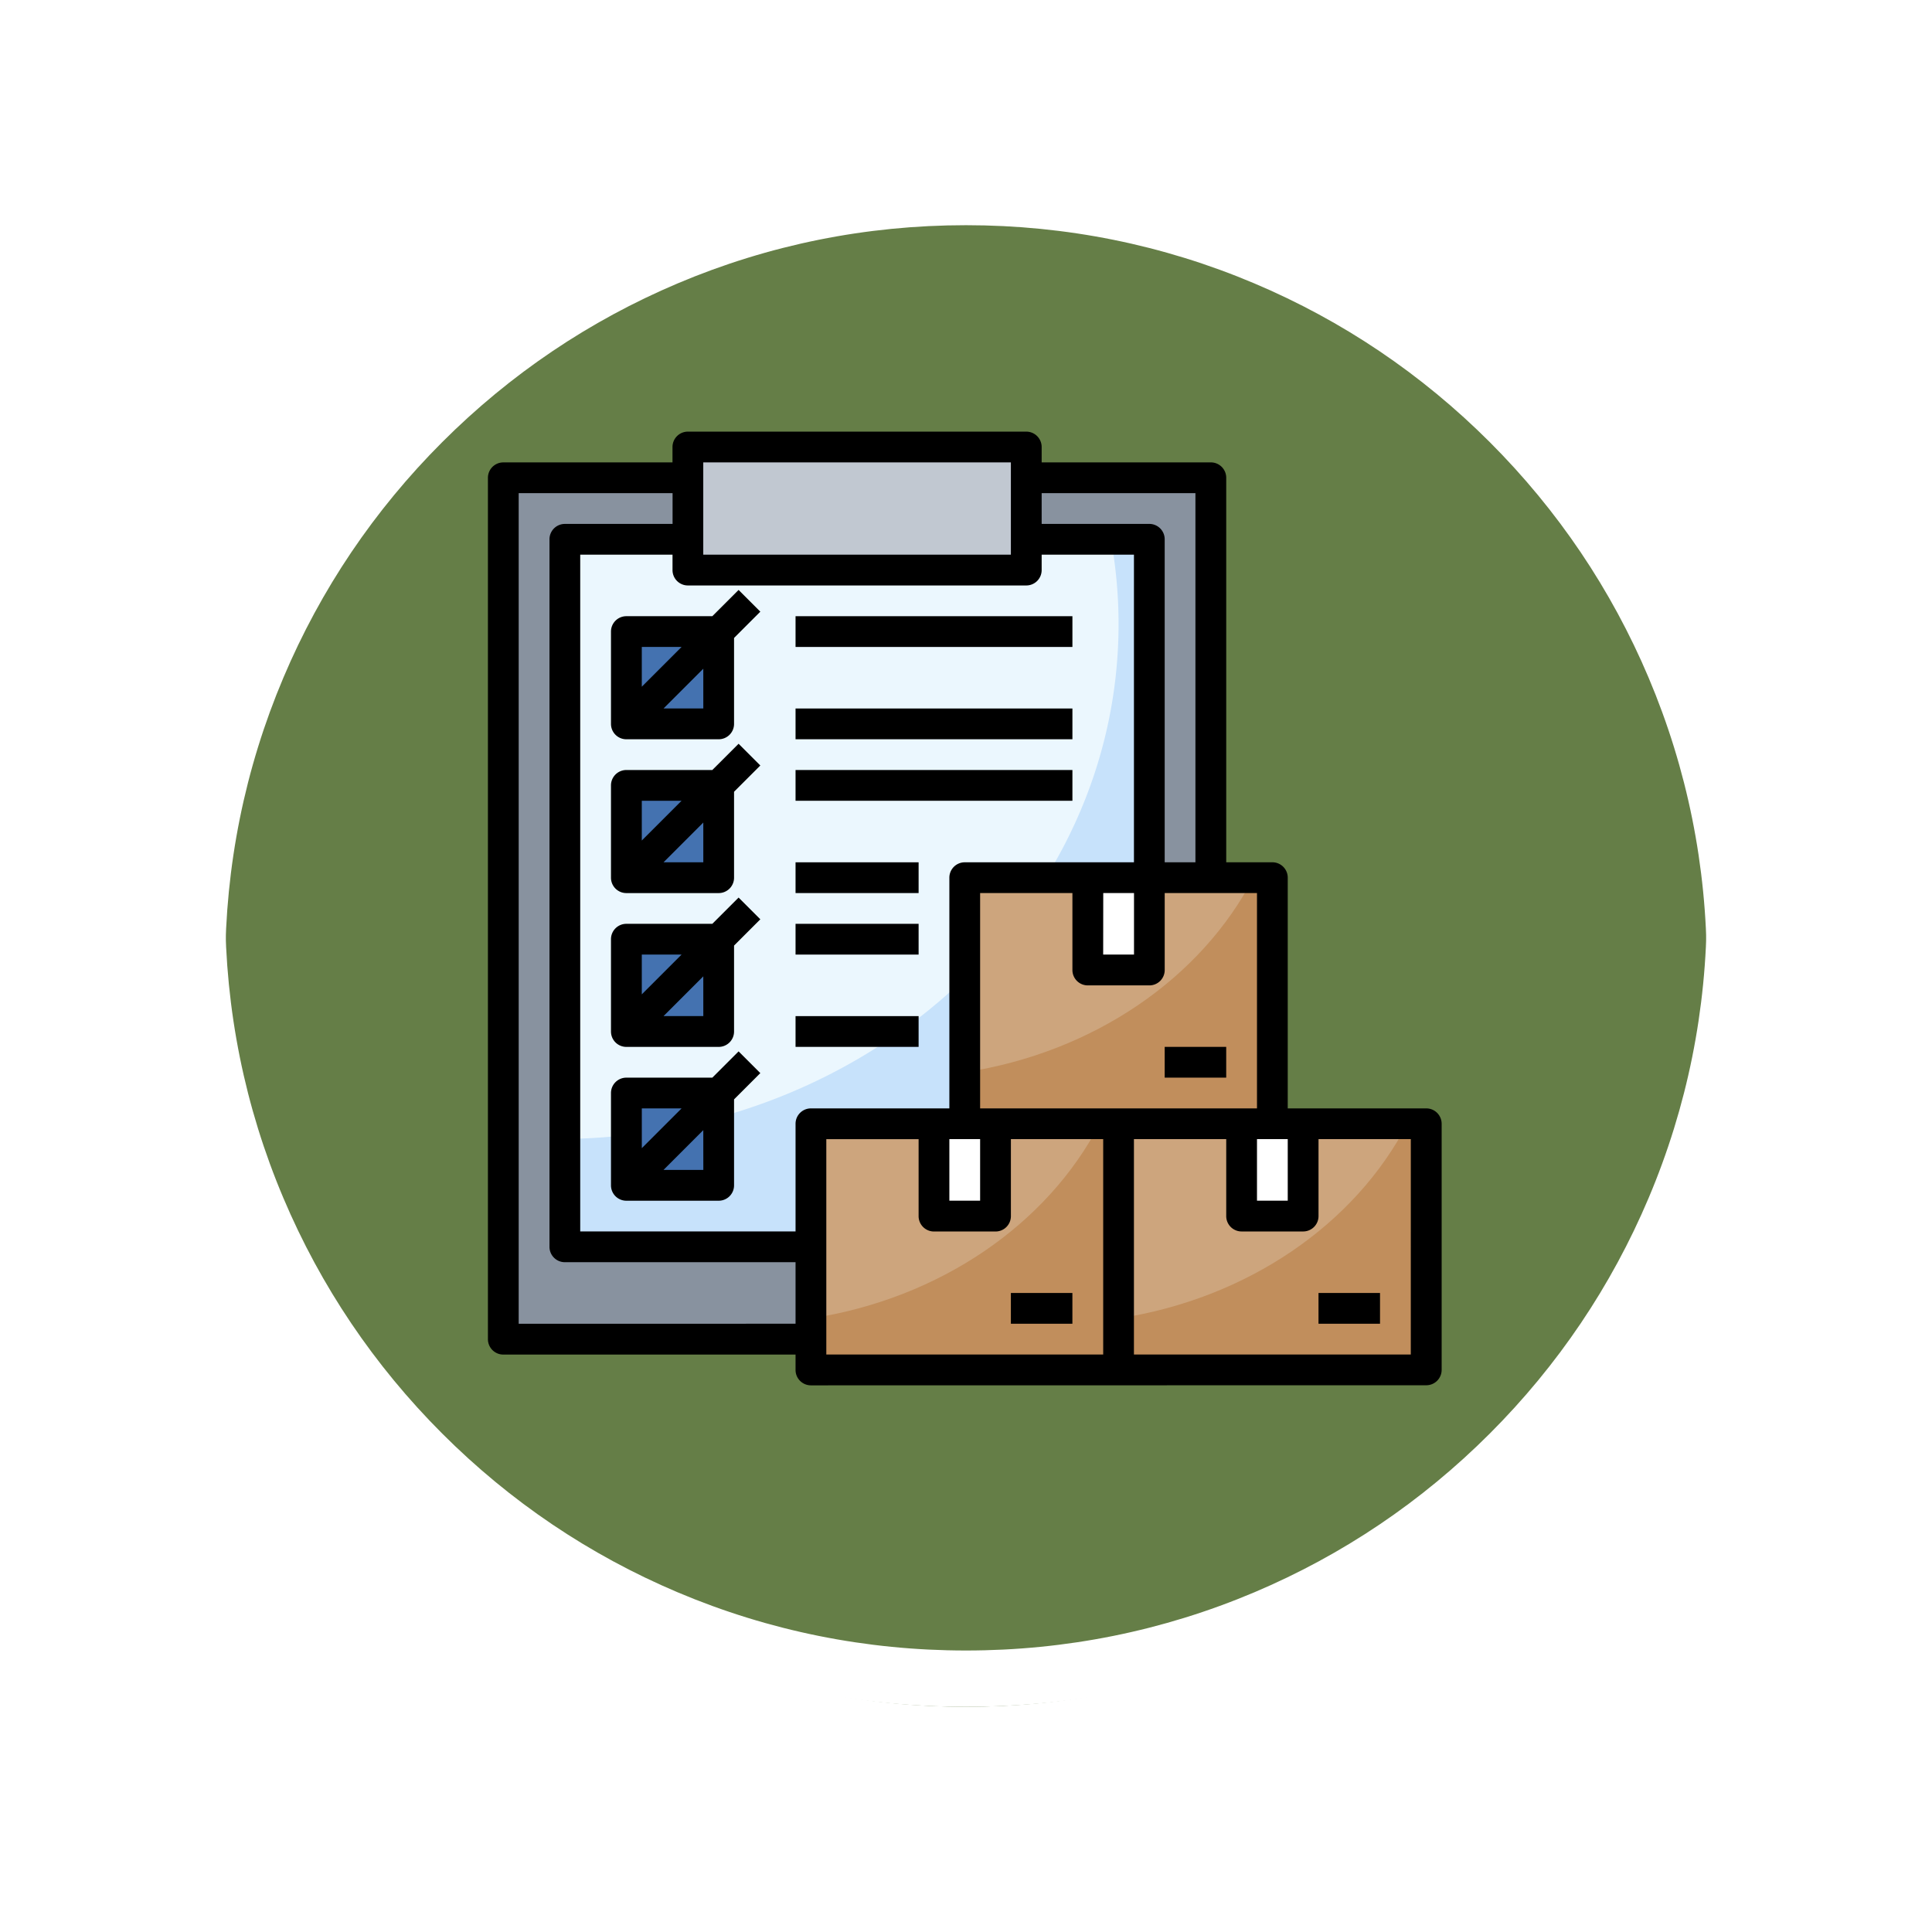 <svg xmlns="http://www.w3.org/2000/svg" xmlns:xlink="http://www.w3.org/1999/xlink" width="102.949" height="102.949" viewBox="0 0 102.949 102.949">
  <defs>
    <filter id="Trazado_874925" x="0" y="0" width="102.949" height="102.949" filterUnits="userSpaceOnUse">
      <feOffset dy="3" input="SourceAlpha"/>
      <feGaussianBlur stdDeviation="3" result="blur"/>
      <feFlood flood-opacity="0.161"/>
      <feComposite operator="in" in2="blur"/>
      <feComposite in="SourceGraphic"/>
    </filter>
  </defs>
  <g id="Grupo_1182026" data-name="Grupo 1182026" transform="translate(-1221.051 -5256.413)">
    <g id="Grupo_1181817" data-name="Grupo 1181817" transform="translate(421.551 2745.256)">
      <g id="Grupo_1111316" data-name="Grupo 1111316" transform="translate(808.5 2517.157)">
        <g id="Grupo_1109835" data-name="Grupo 1109835" transform="translate(0 0)">
          <g id="Grupo_1107913" data-name="Grupo 1107913" transform="translate(0 0)">
            <g transform="matrix(1, 0, 0, 1, -9, -6)" filter="url(#Trazado_874925)">
              <g id="Trazado_874925-2" data-name="Trazado 874925" transform="translate(9 6)" fill="#4c6929" opacity="0.859">
                <path d="M 42.474 83.449 C 36.942 83.449 31.576 82.366 26.526 80.23 C 21.647 78.166 17.265 75.212 13.501 71.448 C 9.738 67.685 6.783 63.303 4.719 58.424 C 2.583 53.373 1.5 48.007 1.5 42.475 C 1.5 36.942 2.583 31.576 4.719 26.526 C 6.783 21.647 9.738 17.265 13.501 13.501 C 17.265 9.738 21.647 6.783 26.526 4.719 C 31.576 2.583 36.942 1.5 42.474 1.5 C 48.007 1.5 53.373 2.583 58.423 4.719 C 63.302 6.783 67.684 9.738 71.448 13.501 C 75.211 17.265 78.166 21.647 80.23 26.526 C 82.366 31.576 83.449 36.942 83.449 42.474 C 83.449 48.007 82.366 53.373 80.23 58.424 C 78.166 63.303 75.211 67.685 71.448 71.448 C 67.684 75.212 63.302 78.166 58.423 80.23 C 53.373 82.366 48.007 83.449 42.474 83.449 Z" stroke="none"/>
                <path d="M 42.474 3 C 37.144 3 31.975 4.043 27.11 6.101 C 22.41 8.089 18.188 10.936 14.562 14.562 C 10.936 18.188 8.089 22.41 6.101 27.11 C 4.043 31.975 3 37.144 3 42.475 C 3 47.805 4.043 52.975 6.101 57.839 C 8.089 62.539 10.936 66.761 14.562 70.387 C 18.188 74.014 22.41 76.86 27.11 78.848 C 31.975 80.906 37.144 81.949 42.474 81.949 C 47.805 81.949 52.974 80.906 57.839 78.848 C 62.539 76.86 66.761 74.014 70.387 70.387 C 74.013 66.761 76.86 62.539 78.848 57.839 C 80.906 52.975 81.949 47.805 81.949 42.474 C 81.949 37.144 80.906 31.975 78.848 27.11 C 76.86 22.41 74.013 18.188 70.387 14.562 C 66.761 10.936 62.539 8.089 57.839 6.101 C 52.974 4.043 47.805 3 42.474 3 M 42.474 -7.62939453125e-06 C 65.932 -7.62939453125e-06 84.949 19.016 84.949 42.474 L 84.949 42.475 C 84.949 65.933 65.932 84.949 42.474 84.949 C 19.016 84.949 0 65.933 0 42.475 L 0 42.474 C 0 19.016 19.016 -7.62939453125e-06 42.474 -7.62939453125e-06 Z" stroke="none" fill="#fff"/>
              </g>
            </g>
            <g id="Trazado_874923" data-name="Trazado 874923" transform="translate(0 0)" fill="none">
              <path d="M42.474,0A42.474,42.474,0,0,1,84.949,42.474h0A42.474,42.474,0,0,1,0,42.475H0A42.474,42.474,0,0,1,42.474,0Z" stroke="none"/>
              <path d="M 42.474 3 C 37.144 3 31.975 4.043 27.11 6.101 C 22.41 8.089 18.188 10.936 14.562 14.562 C 10.936 18.188 8.089 22.41 6.101 27.11 C 4.043 31.975 3 37.144 3 42.475 C 3 47.805 4.043 52.975 6.101 57.839 C 8.089 62.539 10.936 66.761 14.562 70.387 C 18.188 74.014 22.41 76.86 27.11 78.848 C 31.975 80.906 37.144 81.949 42.474 81.949 C 47.805 81.949 52.974 80.906 57.839 78.848 C 62.539 76.86 66.761 74.014 70.387 70.387 C 74.013 66.761 76.86 62.539 78.848 57.839 C 80.906 52.975 81.949 47.805 81.949 42.474 C 81.949 37.144 80.906 31.975 78.848 27.11 C 76.86 22.41 74.013 18.188 70.387 14.562 C 66.761 10.936 62.539 8.089 57.839 6.101 C 52.974 4.043 47.805 3 42.474 3 M 42.474 -7.62939453125e-06 C 65.932 -7.62939453125e-06 84.949 19.016 84.949 42.474 L 84.949 42.475 C 84.949 65.933 65.932 84.949 42.474 84.949 C 19.016 84.949 0 65.933 0 42.475 L 0 42.474 C 0 19.016 19.016 -7.62939453125e-06 42.474 -7.62939453125e-06 Z" stroke="none" fill="#fff"/>
            </g>
          </g>
        </g>
      </g>
    </g>
    <g id="confirmar" transform="translate(1246.051 5278.413)">
      <path id="Trazado_910041" data-name="Trazado 910041" d="M2,4H39.7V49.9H2Z" transform="translate(-0.18 -0.541)" fill="#88929f"/>
      <path id="Trazado_910042" data-name="Trazado 910042" d="M6,8H37.145V45.7H6Z" transform="translate(-0.902 -1.263)" fill="#c7e2fb"/>
      <path id="Trazado_910043" data-name="Trazado 910043" d="M6,39.955c16.332-.2,29.506-12.409,29.506-27.447A25.431,25.431,0,0,0,35.1,8H6Z" transform="translate(-0.902 -1.263)" fill="#ebf7fe"/>
      <path id="Trazado_910044" data-name="Trazado 910044" d="M42,46H58.392V59.114H42Z" transform="translate(-7.396 -8.118)" fill="#c18e5c"/>
      <path id="Trazado_910045" data-name="Trazado 910045" d="M42,56.37C48.884,55.311,54.6,51.349,57.381,46H42Z" transform="translate(-7.396 -8.118)" fill="#cda57d"/>
      <path id="Trazado_910046" data-name="Trazado 910046" d="M14,2H32.031V8.557H14Z" transform="translate(-2.345 -0.18)" fill="#c1c8d1"/>
      <g id="Grupo_1182024" data-name="Grupo 1182024" transform="translate(8.376 11.655)">
        <path id="Trazado_910047" data-name="Trazado 910047" d="M10,14h4.918v4.918H10Z" transform="translate(-10 -14)" fill="#4472b0"/>
        <path id="Trazado_910048" data-name="Trazado 910048" d="M10,24h4.918v4.918H10Z" transform="translate(-10 -15.804)" fill="#4472b0"/>
        <path id="Trazado_910049" data-name="Trazado 910049" d="M10,34h4.918v4.918H10Z" transform="translate(-10 -17.608)" fill="#4472b0"/>
        <path id="Trazado_910050" data-name="Trazado 910050" d="M10,44h4.918v4.918H10Z" transform="translate(-10 -19.412)" fill="#4472b0"/>
      </g>
      <path id="Trazado_910051" data-name="Trazado 910051" d="M50,46h3.278v4.918H50Z" transform="translate(-8.84 -8.118)" fill="#fff"/>
      <path id="Trazado_910052" data-name="Trazado 910052" d="M22,46H38.392V59.114H22Z" transform="translate(-3.788 -8.118)" fill="#c18e5c"/>
      <path id="Trazado_910053" data-name="Trazado 910053" d="M22,56.37C28.884,55.311,34.6,51.349,37.381,46H22Z" transform="translate(-3.788 -8.118)" fill="#cda57d"/>
      <path id="Trazado_910054" data-name="Trazado 910054" d="M30,46h3.278v4.918H30Z" transform="translate(-5.232 -8.118)" fill="#fff"/>
      <path id="Trazado_910055" data-name="Trazado 910055" d="M32,30H48.392V43.114H32Z" transform="translate(-5.592 -5.232)" fill="#c18e5c"/>
      <path id="Trazado_910056" data-name="Trazado 910056" d="M32,40.37C38.884,39.311,44.6,35.349,47.381,30H32Z" transform="translate(-5.592 -5.232)" fill="#cda57d"/>
      <path id="Trazado_910057" data-name="Trazado 910057" d="M40,30h3.278v4.918H40Z" transform="translate(-7.036 -5.232)" fill="#fff"/>
      <g id="Grupo_1182025" data-name="Grupo 1182025" transform="translate(1 1)">
        <path id="Trazado_910058" data-name="Trazado 910058" d="M14.4,12.692H9.82a.819.819,0,0,0-.82.82v4.918a.819.819,0,0,0,.82.82h4.918a.819.819,0,0,0,.82-.82V13.851l1.4-1.4L15.8,11.293Zm-1.639,1.639-2.119,2.119V14.331Zm1.159,3.278H11.8l2.119-2.119Z" transform="translate(-2.443 -2.857)"/>
        <path id="Trazado_910059" data-name="Trazado 910059" d="M14.4,22.692H9.82a.819.819,0,0,0-.82.82v4.918a.819.819,0,0,0,.82.82h4.918a.819.819,0,0,0,.82-.82V23.851l1.4-1.4L15.8,21.293Zm-1.639,1.639-2.119,2.119V24.331Zm1.159,3.278H11.8l2.119-2.119Z" transform="translate(-2.443 -4.661)"/>
        <path id="Trazado_910060" data-name="Trazado 910060" d="M14.4,32.692H9.82a.819.819,0,0,0-.82.82v4.918a.819.819,0,0,0,.82.82h4.918a.819.819,0,0,0,.82-.82V33.851l1.4-1.4L15.8,31.293Zm-1.639,1.639-2.119,2.119V34.331Zm1.159,3.278H11.8l2.119-2.119Z" transform="translate(-2.443 -6.465)"/>
        <path id="Trazado_910061" data-name="Trazado 910061" d="M15.8,41.293l-1.4,1.4H9.82a.819.819,0,0,0-.82.82v4.918a.819.819,0,0,0,.82.82h4.918a.819.819,0,0,0,.82-.82V43.851l1.4-1.4Zm-3.038,3.038-2.119,2.119V44.331Zm1.159,3.278H11.8l2.119-2.119Z" transform="translate(-2.443 -8.269)"/>
        <path id="Trazado_910062" data-name="Trazado 910062" d="M21,13H35.753v1.639H21Z" transform="translate(-4.608 -3.165)"/>
        <path id="Trazado_910063" data-name="Trazado 910063" d="M21,19H35.753v1.639H21Z" transform="translate(-4.608 -4.247)"/>
        <path id="Trazado_910064" data-name="Trazado 910064" d="M21,23H35.753v1.639H21Z" transform="translate(-4.608 -4.969)"/>
        <path id="Trazado_910065" data-name="Trazado 910065" d="M21,29h6.557v1.639H21Z" transform="translate(-4.608 -6.051)"/>
        <path id="Trazado_910066" data-name="Trazado 910066" d="M21,33h6.557v1.639H21Z" transform="translate(-4.608 -6.773)"/>
        <path id="Trazado_910067" data-name="Trazado 910067" d="M21,39h6.557v1.639H21Z" transform="translate(-4.608 -7.855)"/>
        <path id="Trazado_910068" data-name="Trazado 910068" d="M51,51.815a.819.819,0,0,0,.82-.82V37.882a.819.819,0,0,0-.82-.82H43.619V24.768a.819.819,0,0,0-.82-.82H40.341V3.459a.819.819,0,0,0-.82-.82H30.506V1.82a.819.819,0,0,0-.82-.82H11.655a.819.819,0,0,0-.82.82v.82H1.82a.819.819,0,0,0-.82.82v45.9a.819.819,0,0,0,.82.82H17.392V51a.819.819,0,0,0,.82.82ZM41.98,38.7h1.639V41.98H41.98ZM27.227,37.062V25.588h4.918v4.1a.819.819,0,0,0,.82.82h3.278a.819.819,0,0,0,.82-.82v-4.1H41.98V37.062ZM25.588,38.7h1.639V41.98H25.588Zm8.2-13.114h1.639v3.278H33.784ZM38.7,4.278v19.67H37.062V6.737a.819.819,0,0,0-.82-.82H30.506V4.278ZM12.474,2.639H28.866V7.557H12.474Zm-9.835,45.9V4.278h8.2V5.918H5.1a.819.819,0,0,0-.82.82v37.7a.819.819,0,0,0,.82.82H17.392v3.278ZM17.392,37.882v5.737H5.918V7.557h4.918v.82a.819.819,0,0,0,.82.82H29.686a.819.819,0,0,0,.82-.82v-.82h4.918V23.949H26.408a.819.819,0,0,0-.82.82V37.062H18.212A.819.819,0,0,0,17.392,37.882Zm1.639.82h4.918v4.1a.819.819,0,0,0,.82.82h3.278a.819.819,0,0,0,.82-.82V38.7h4.918V50.176H19.031ZM50.176,50.176H35.423V38.7h4.918v4.1a.819.819,0,0,0,.82.82h3.278a.819.819,0,0,0,.82-.82V38.7h4.918Z" transform="translate(-1 -1)"/>
        <path id="Trazado_910069" data-name="Trazado 910069" d="M55,57h3.278v1.639H55Z" transform="translate(-10.742 -11.102)"/>
        <path id="Trazado_910070" data-name="Trazado 910070" d="M45,41h3.278v1.639H45Z" transform="translate(-8.938 -8.216)"/>
        <path id="Trazado_910071" data-name="Trazado 910071" d="M35,57h3.278v1.639H35Z" transform="translate(-7.134 -11.102)"/>
      </g>
    </g>
  </g>
</svg>
